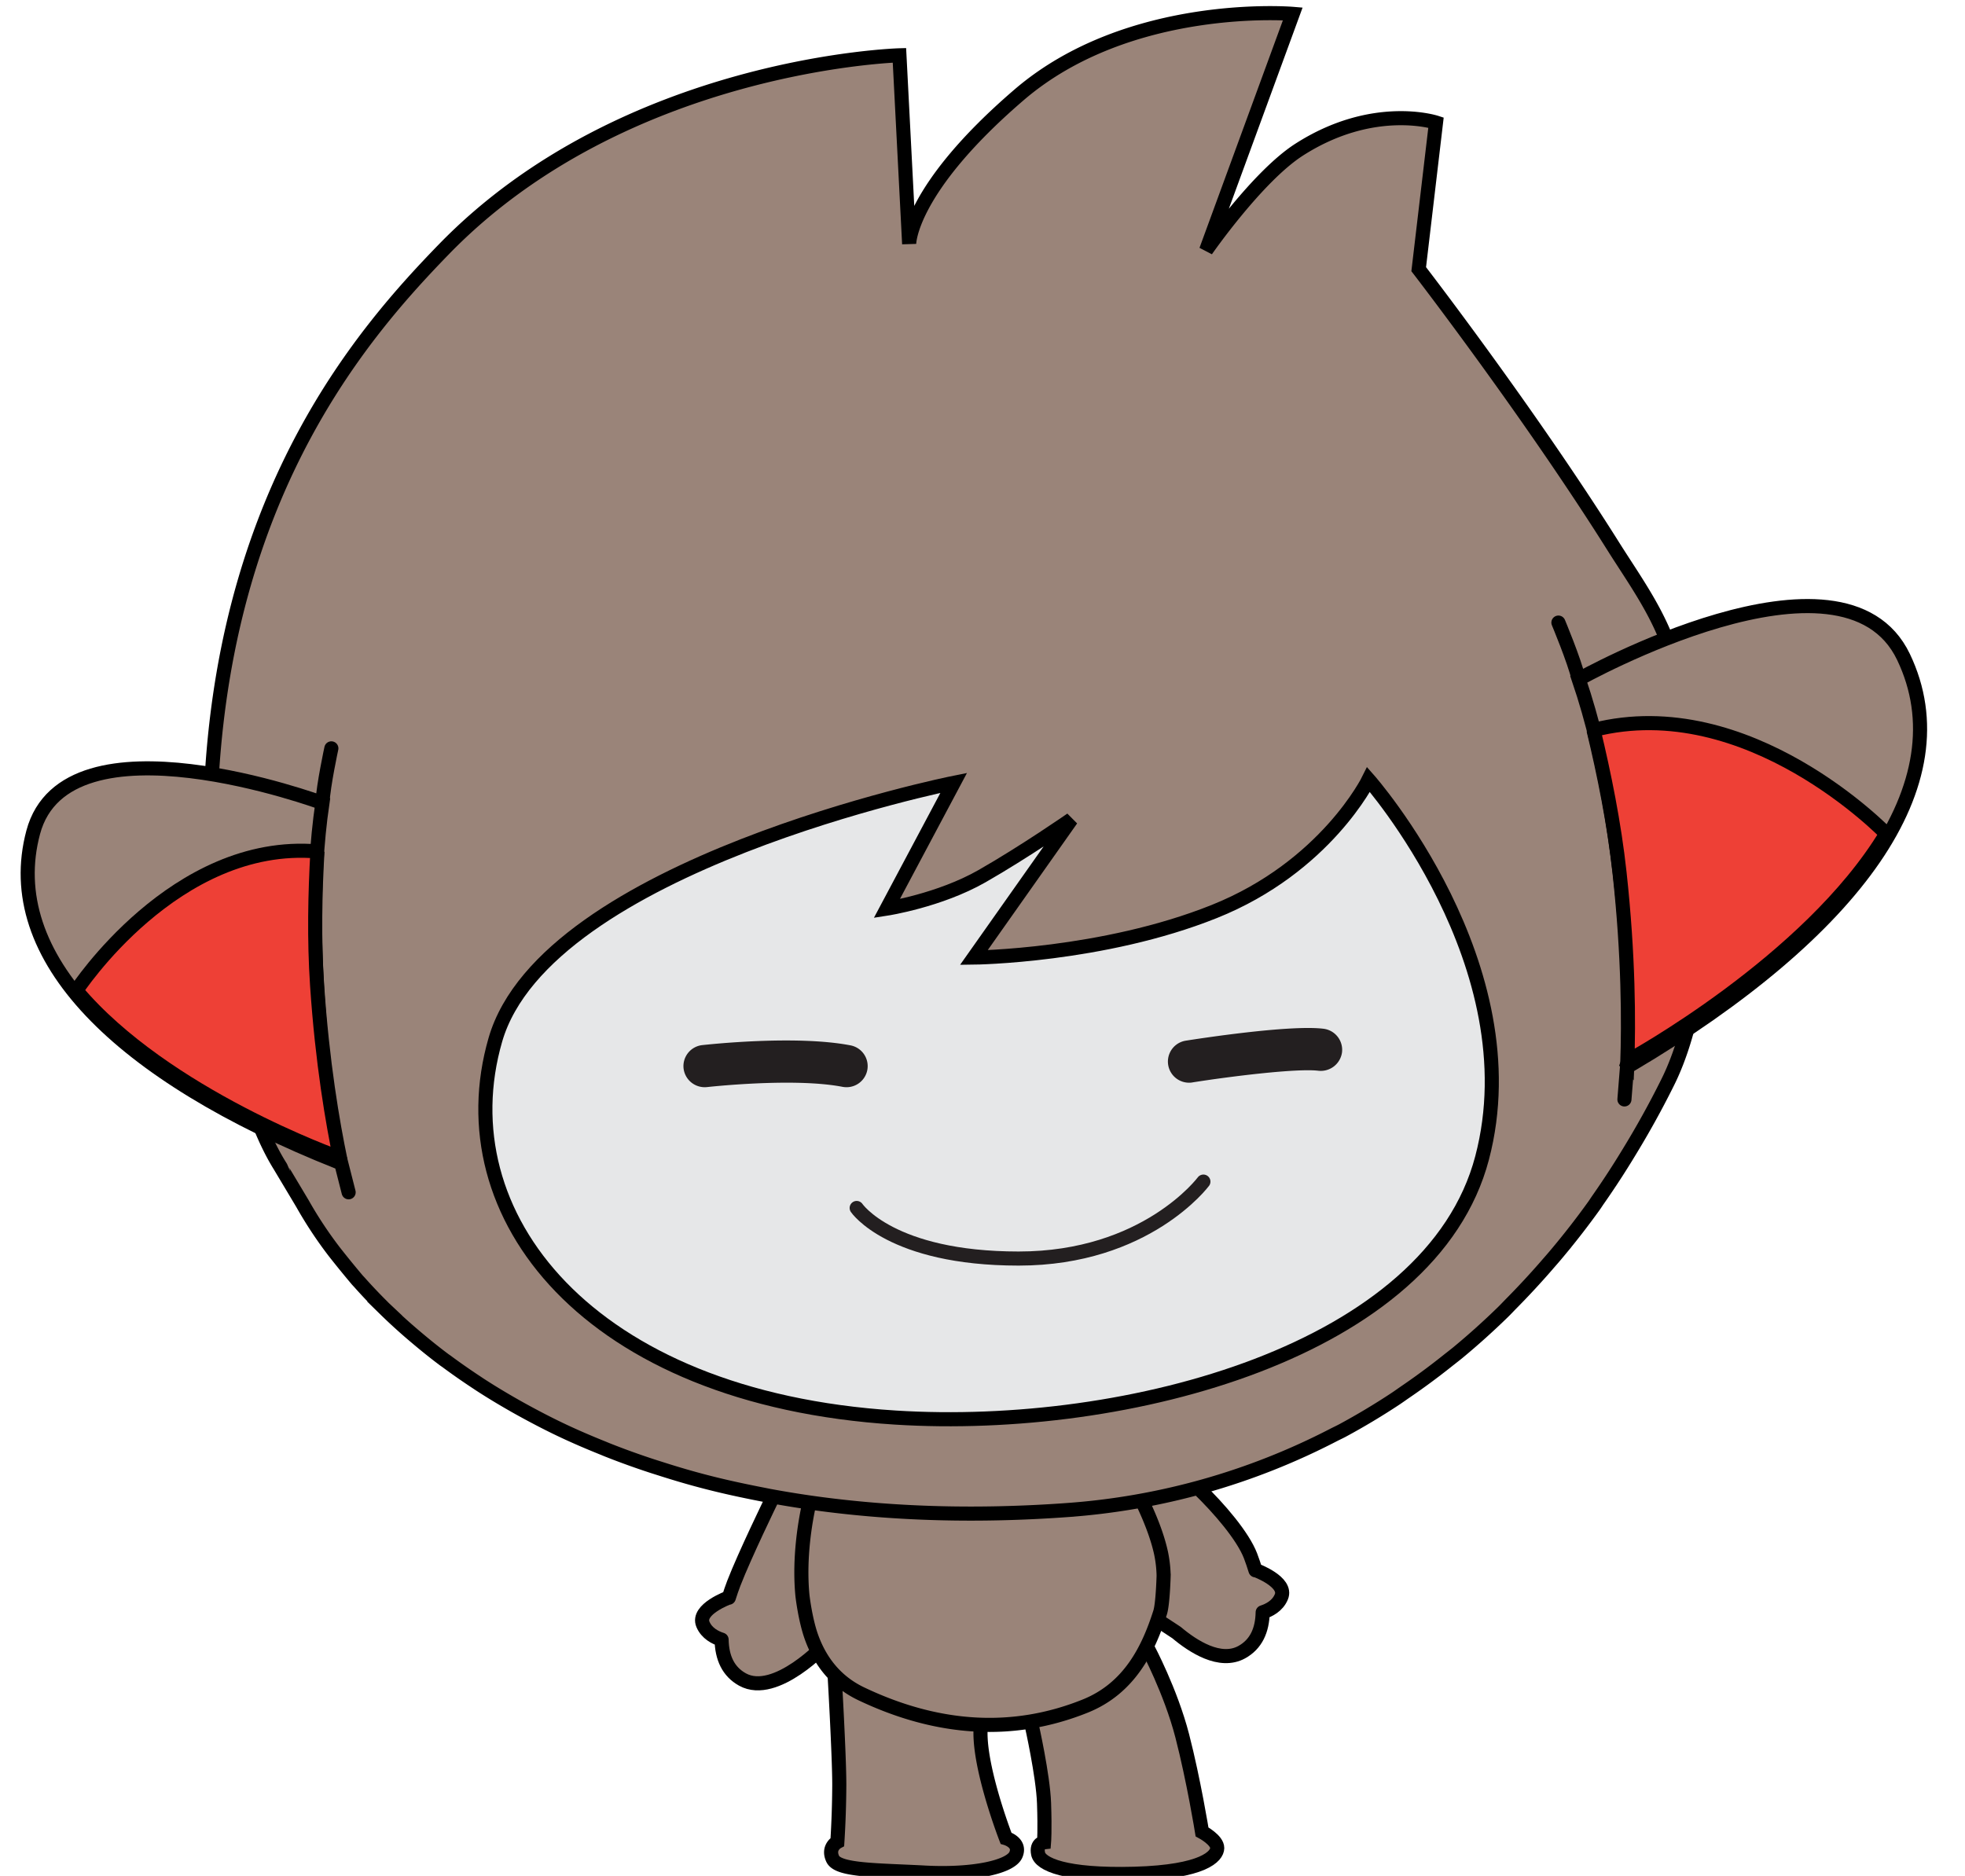 <svg xmlns="http://www.w3.org/2000/svg" width="125.729" height="120.04" viewBox="-1.155 -0.148 125.729 120.04"><defs><style/></defs><g id="ID0.12530470034107566" transform="translate(.4)"><path id="L_Arm" fill="#9A8479" stroke="#000" stroke-linecap="round" stroke-linejoin="round" d="M59.382 104.252c-2.468-4.587-6.813 1.705-6.813 1.705s-1.908 3.918-2.682 5.922c-.137.354-.25.695-.355 1.027v-.016s-2.291.83-1.836 1.904c.273.646.883.945 1.324 1.086.023 1.289.477 2.273 1.482 2.828 2.36 1.307 5.928-2.547 5.928-2.547.012-.017-.699.677.012-.017.412-.595 5.377-7.363 2.94-11.892h0z" transform="matrix(.902 0 0 .902 .4 .25)"/><path id="R_Arm" fill="#9A8479" stroke="#000" stroke-linecap="round" stroke-linejoin="round" d="M86.891 110.943v.02c-.104-.336-.219-.68-.354-1.035-.533-1.383-2.197-3.342-3.736-4.822 0 0-6.613-3.021-7.238 0s2.646 8.396 4.021 9.189c.545.314 1.16.715 1.708 1.084 1.164.982 3.092 2.236 4.628 1.387 1.006-.555 1.459-1.543 1.482-2.826.439-.143 1.051-.441 1.322-1.092.458-1.073-1.833-1.905-1.833-1.905h0z" transform="matrix(.902 0 0 .902 .4 .25)"/><path id="L_Leg_1_" fill="#9A8479" stroke="#000" d="M62.028 115.721c-4.322-1.647-4.993 2.64-4.993 2.64s.333 5.732.333 7.827a69.27 69.27 0 0 1-.137 4.044s-.717.383-.326 1.205c.39.826 3.092.786 6.531.968 3.44.183 6.094-.397 6.461-1.27.367-.863-.703-1.17-.703-1.17s-2.204-5.672-1.747-8.255c.609-3.445-1.097-4.342-5.419-5.989h0z" transform="matrix(.902 0 0 .902 .4 .25)"/><path id="R_Leg_2_" fill="#9A8479" stroke="#000" d="M73.188 116.486c-3.25 1.484-2.174 5.443-2.174 5.443s.812 3.604.879 5.561c.068 1.957 0 2.766 0 2.766s-.578.066-.422.811c.152.746 1.908 1.555 6.836 1.422 4.93-.139 5.865-1.254 5.871-1.824.008-.57-1.078-1.148-1.078-1.148s-.586-3.645-1.404-6.814c-.82-3.171-2.449-6.215-2.449-6.215-.833-1.732-2.809-1.486-6.059-.002h0z" transform="matrix(.902 0 0 .902 .4 .25)"/><path id="Belly" fill="#9A8479" stroke="#000" d="M65.765 100.24c-8.981.695-10.552 6.08-10.552 6.08-.25 1.139-.719 3.758-.457 6.441 0 0 .182 1.613.608 2.85.597 1.719 1.703 3.229 3.57 4.115 5.532 2.633 10.856 2.879 15.858.875 3.186-1.271 4.518-4.082 5.336-6.65.195-.613.248-2.621.248-2.621a8.715 8.715 0 0 0-.184-1.596c-.377-1.734-1.285-3.633-2.016-4.979.002.001-3.429-5.21-12.411-4.515h0z" transform="matrix(.902 0 0 .902 .4 .25)"/><g id="Head_1_"><path id="Head" fill="#9A8479" stroke="#000" d="M19.288 84.945a29.37 29.37 0 0 0 2.248 3.403 74.947 74.947 0 0 0 1.637 2.012c.068.076.144.152.211.23.48.537.988 1.074 1.523 1.607.064.062.123.127.188.188a39.162 39.162 0 0 0 2.168 1.972c.644.547 1.312 1.09 2.019 1.621.067.053.144.104.214.152.678.504 1.387.998 2.12 1.482.117.076.229.154.347.229.772.5 1.582.985 2.418 1.46.158.09.319.178.481.268.869.479 1.763.947 2.699 1.395.034.018.073.031.108.051.914.434 1.867.844 2.844 1.238.173.068.341.143.515.209.99.391 2.017.76 3.071 1.105.191.062.388.123.58.184 1.097.352 2.22.684 3.388.98l.024.006c1.166.299 2.381.561 3.619.805.23.045.461.09.693.137 1.221.225 2.475.426 3.764.594 5.213.68 10.984.873 17.359.414a48.605 48.605 0 0 0 18.877-5.313c.229-.119.469-.227.695-.35a49.454 49.454 0 0 0 3.689-2.209c.285-.188.561-.39.844-.582a50.094 50.094 0 0 0 2.865-2.121c.248-.197.5-.389.746-.59a52.902 52.902 0 0 0 3.205-2.881c.199-.195.391-.4.588-.602a57.241 57.241 0 0 0 2.492-2.686c.229-.268.465-.529.689-.799a57.28 57.28 0 0 0 2.695-3.465c.102-.143.195-.295.297-.438a60.09 60.09 0 0 0 2.158-3.312 63.942 63.942 0 0 0 2.727-4.92c3.844-7.608 3.349-22.968-.08-31.586-.943-2.372-2.43-4.434-3.713-6.471-5.996-9.547-13.83-19.707-13.83-19.707l1.227-10.402s-4.451-1.452-9.715 1.927c-2.969 1.909-6.592 7.133-6.592 7.133L89.536.542S77.954-.441 70.122 6.288c-7.834 6.729-7.797 10.578-7.797 10.578l-.69-13.383s-19.473.538-32.32 13.766c-5.66 5.824-15.244 16.828-16.463 37.445l-.033.233c-.373 4.864.578 20.449 4.869 27.34 0 .001 1.547 2.586 1.6 2.678h0z" transform="matrix(.902 0 0 .902 .4 .25)"/><path id="Face" fill="#E6E7E8" stroke="#000" d="M94.915 54.867s-3.041 6.195-10.953 9.359c-7.912 3.168-17.049 3.266-17.049 3.266l6.918-9.805s-3.312 2.301-6.332 4.026c-3.021 1.728-6.761 2.306-6.761 2.306l4.748-8.922S36.572 60.902 32.973 73.32c-3.594 12.418 6.531 25.43 28.371 26.805 16.521 1.039 38.023-4.75 41.621-18.414 3.6-13.668-8.05-26.844-8.05-26.844h0z" transform="matrix(.902 0 0 .902 .4 .25)"/><g id="R_Ear_1_" stroke="#000"><path id="Outer_Ear_1_" fill="#9A8479" stroke-linecap="round" d="M109.822 47.743s18.752-10.537 23.038-1.577c4.286 8.96-3.381 19.46-19.381 28.96 0 0 .353-15.599-3.657-27.383h0zm0 0c-.335-1.379-1.442-4.016-1.442-4.016m4.683 33.828l.201-2.523" transform="matrix(.902 0 0 .902 .4 .25)"/><path id="Inner_Ear" fill="#EE4036" d="M113.264 75.031c.104-2.889.1-7.646-.551-13.586-.375-3.457-1.1-7.023-1.844-10.103l.002.004c10.984-2.797 20.76 7.359 20.76 7.359h.004c-5.49 9.117-18.283 16.074-18.283 16.074l-.088.252h0z" transform="matrix(.902 0 0 .902 .4 .25)"/></g><g id="L_Ear" stroke="#000"><path id="Outer_Ear_2_" fill="#9A8479" stroke-linecap="round" d="M21.813 81.998C6.238 75.798-2.166 67.414.188 58.607c2.355-8.808 20.515-2.084 20.515-2.084-1.665 11.334 1.11 25.475 1.11 25.475h0zm-.475-29.349s-.558 2.567-.634 3.874m1.283 25.355l.576 2.266" transform="matrix(.902 0 0 .902 .4 .25)"/><path id="Inner_Ear_1_" fill="#EE4036" d="M21.87 81.663S9.517 77.286 3.247 69.83l.003-.001s6.995-10.734 17.099-9.867l.001-.003c-.168 2.915-.242 6.271-.025 9.473.366 5.505 1.114 9.834 1.662 12.446l-.117-.215h0z" transform="matrix(.902 0 0 .902 .4 .25)"/></g><path id="R_Eye" fill="#231F20" d="M82.19 76.369a1.5 1.5 0 0 1-.235-2.983c.744-.117 7.338-1.146 9.768-.844a1.507 1.507 0 0 1 1.307 1.672 1.52 1.52 0 0 1-1.674 1.307c-1.529-.186-6.281.406-8.928.826-.08.016-.16.022-.238.022z" transform="matrix(.902 0 0 .902 .4 .25)"/><path id="L_Eye" fill="#231F20" d="M57.883 76.689c-.094 0-.189-.01-.287-.027-3.463-.67-9.553.012-9.613.018a1.51 1.51 0 0 1-1.66-1.318 1.5 1.5 0 0 1 1.32-1.66c.27-.027 6.605-.738 10.523.018a1.5 1.5 0 0 1 1.188 1.76 1.502 1.502 0 0 1-1.471 1.209z" transform="matrix(.902 0 0 .902 .4 .25)"/><path id="Mouth" fill="none" stroke="#231F20" stroke-linecap="round" d="M58.602 85.256s2.426 3.588 11.486 3.588c9.062 0 13.109-5.459 13.109-5.459" transform="matrix(.902 0 0 .902 .4 .25)"/></g></g></svg>